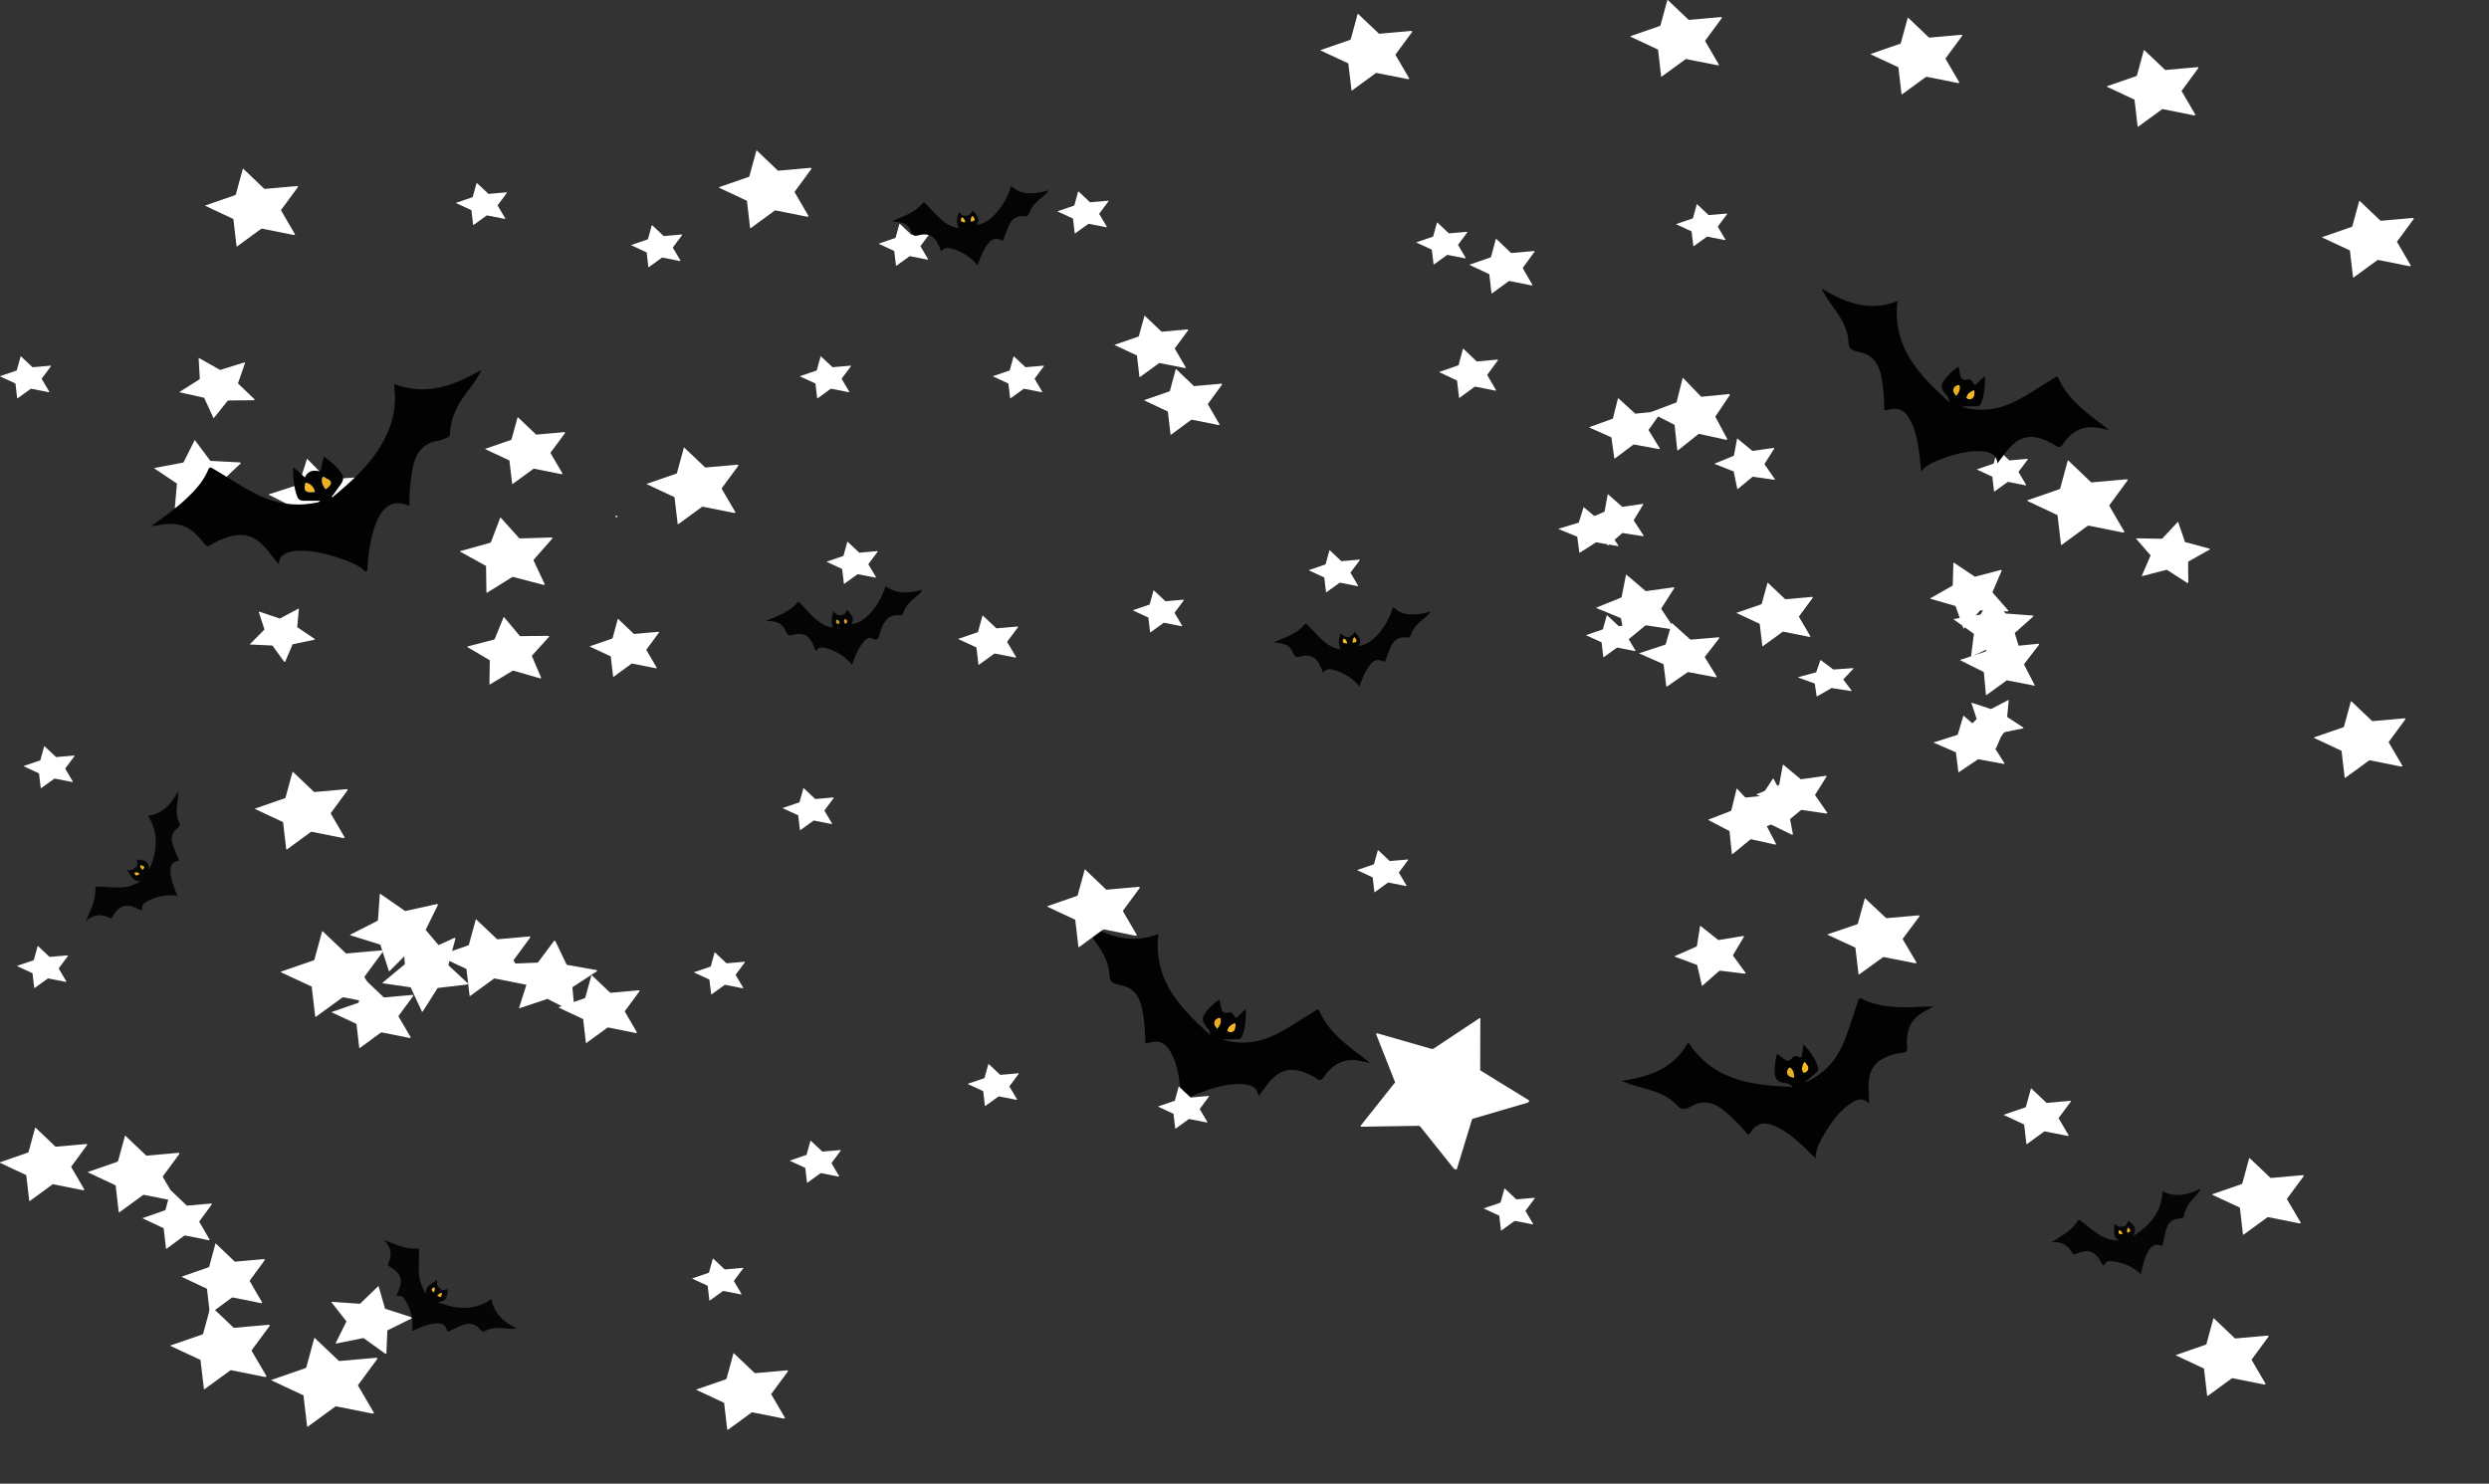 <svg id="Layer_1" data-name="Layer 1" xmlns="http://www.w3.org/2000/svg" xmlns:xlink="http://www.w3.org/1999/xlink" viewBox="0 0 1888.74 1126.19"><rect x="0" y="0" width="1888.74" height="1126.19" fill="#333333" stroke="none"/><defs><style>.cls-1{fill:#fff;}.cls-2{fill:#050505;}.cls-3{fill:#fdfdfd;}.cls-4{fill:#ebb022;}.cls-5{fill:#f6b822;}.cls-6{fill:#030203;}.cls-7{fill:#ecb022;}.cls-8{fill:#f7b922;}.cls-9{fill:#030202;}.cls-10{fill:#050405;}.cls-11{fill:#e57a7a;}.cls-12{fill:#cf991f;}.cls-13{fill:#d39c1f;}.cls-14{fill:#040404;}</style><symbol id="Star-3" data-name="Star-3" viewBox="0 0 13.24 13.64"><path class="cls-1" d="M12.64,2,8.14,3.1H8L4.54,0h-.1V.1L4,4.7v.1L0,7.1s-.1.1,0,.1H0L4.24,9l.1.1,1,4.5s.1.1.1,0h0l3-3.5h.1l4.6.5a.1.1,0,0,0,.1-.1v-.1l-2.4-4V6.3l2-4.2a.35.35,0,0,0-.2-.1Z"/></symbol></defs><title>stars_bats</title><use width="13.24" height="13.64" transform="matrix(4.44, 0, 0, -3.65, 868.5, 329.93)" xlink:href="#Star-3"/><use width="13.24" height="13.64" transform="matrix(3.47, -0.18, -0.24, -2.8, 1302.89, 372.04)" xlink:href="#Star-3"/><use width="13.24" height="13.64" transform="matrix(3.41, 0, 0, -2.74, 727.34, 504.61)" xlink:href="#Star-3"/><use width="13.24" height="13.64" transform="matrix(4.74, 0.67, 0.79, -3.83, 111.56, 382.8)" xlink:href="#Star-3"/><use width="13.24" height="13.64" transform="matrix(5.23, 0, 0, -4.26, 490.98, 397.87)" xlink:href="#Star-3"/><use width="13.24" height="13.64" transform="matrix(5.17, 0.3, 0.43, -4.2, 346.13, 448.56)" xlink:href="#Star-3"/><use width="13.24" height="13.64" transform="matrix(3.35, 0, 0, -2.74, 1092.29, 302.01)" xlink:href="#Star-3"/><use width="13.24" height="13.64" transform="matrix(5.23, 0, 0, -4.26, 1678.81, 937.15)" xlink:href="#Star-3"/><use width="13.24" height="13.64" transform="matrix(5.29, 0, 0, -4.32, 1651.34, 1059.58)" xlink:href="#Star-3"/><use width="13.24" height="13.64" transform="matrix(5.17, 0.12, 0.18, -4.26, 202.81, 405.84)" xlink:href="#Star-3"/><use width="13.24" height="13.64" transform="matrix(4.56, 0, 0, -3.71, 368.36, 367.34)" xlink:href="#Star-3"/><use width="13.24" height="13.64" transform="matrix(3.71, 0, 0, -3.04, 1115.32, 222.74)" xlink:href="#Star-3"/><use width="13.24" height="13.64" transform="matrix(2.91, 0, 0, -2.34, 1074.9, 200.75)" xlink:href="#Star-3"/><use width="13.24" height="13.64" transform="matrix(4.2, 0, 0, -3.41, 845.98, 286.19)" xlink:href="#Star-3"/><use width="13.24" height="13.64" transform="matrix(4.01, -0.85, -1.09, -3.28, 144.14, 321.08)" xlink:href="#Star-3"/><use width="13.24" height="13.64" transform="matrix(2.55, 2.13, 2.55, -2.13, 178.25, 479.55)" xlink:href="#Star-3"/><use width="13.24" height="13.64" transform="matrix(3.95, 0, 0, -3.22, 447.7, 513.71)" xlink:href="#Star-3"/><use width="13.24" height="13.64" transform="matrix(4.56, 0.36, 0.49, -3.77, 351.12, 517.88)" xlink:href="#Star-3"/><use width="13.24" height="13.64" transform="matrix(3.83, 0, 0, -3.1, 1520.68, 868.44)" xlink:href="#Star-3"/><use width="13.24" height="13.64" transform="matrix(5.23, 0, 0, -4.26, 1755.98, 590.39)" xlink:href="#Star-3"/><use width="13.24" height="13.64" transform="matrix(3.77, 1.4, 1.76, -3.1, 1608.46, 430.92)" xlink:href="#Star-3"/><use width="13.24" height="13.64" transform="matrix(4.08, -0.21, -0.28, -3.32, 1334.92, 626.81)" xlink:href="#Star-3"/><use width="13.24" height="13.64" transform="matrix(4.35, 0, 0, -3.53, 1317.98, 490.49)" xlink:href="#Star-3"/><use width="13.24" height="13.64" transform="matrix(4.18, 0, 0, -3.14, 1467.51, 586.11)" xlink:href="#Star-3"/><use width="13.24" height="13.64" transform="matrix(4.34, 0.71, 0.87, -3.52, 1476.37, 495.21)" xlink:href="#Star-3"/><use width="13.24" height="13.64" transform="matrix(4.57, 0, 0, -3.53, 1244.15, 521.16)" xlink:href="#Star-3"/><use width="13.24" height="13.64" transform="matrix(4.29, -0.7, -0.84, -3.62, 1470.84, 480.2)" xlink:href="#Star-3"/><use width="13.24" height="13.64" transform="matrix(3.17, 0, 0, -2.02, 1364.45, 528.57)" xlink:href="#Star-3"/><use width="13.24" height="13.64" transform="matrix(4.53, 0, 0, -4.04, 1252.65, 341.93)" xlink:href="#Star-3"/><use width="13.24" height="13.64" transform="matrix(4.52, -0.21, -0.26, -3.71, 1213.27, 487.91)" xlink:href="#Star-3"/><use width="13.24" height="13.64" transform="matrix(4.06, -0.31, -0.37, -3.31, 1273.42, 749.61)" xlink:href="#Star-3"/><use width="13.24" height="13.64" transform="matrix(7.17, 5.52, 6.17, -6.38, 1000.4, 830.18)" xlink:href="#Star-3"/><use width="13.24" height="13.64" transform="matrix(3.69, 0.91, 1.09, -3.1, 1310.89, 628.27)" xlink:href="#Star-3"/><use width="13.24" height="13.64" transform="matrix(2.37, 1.94, 2.37, -1.94, 1479.15, 547.37)" xlink:href="#Star-3"/><use width="13.24" height="13.64" transform="matrix(3.32, -0.17, -0.21, -2.84, 1205.11, 414.82)" xlink:href="#Star-3"/><use width="13.24" height="13.64" transform="matrix(4.14, -0.06, -0.07, -3.35, 1206.61, 348.32)" xlink:href="#Star-3"/><use width="13.24" height="13.64" transform="matrix(5.25, 0, 0, -4.23, 1386.98, 739.64)" xlink:href="#Star-3"/><use width="13.24" height="13.64" transform="matrix(5.74, 0, 0, -4.7, 1538.42, 413.61)" xlink:href="#Star-3"/><use width="13.24" height="13.64" transform="matrix(3.54, 0, 0, -2.53, 1182.73, 419.55)" xlink:href="#Star-3"/><use width="13.24" height="13.64" transform="matrix(1.44, -3.5, -4.24, -1.19, 1537.51, 536.07)" xlink:href="#Star-3"/><use width="13.24" height="13.64" transform="matrix(4, 0, 0, -3.65, 1296.43, 648.39)" xlink:href="#Star-3"/><use width="13.24" height="13.64" transform="matrix(5.23, 0, 0, -4.26, 333.09, 755.97)" xlink:href="#Star-3"/><use width="13.24" height="13.64" transform="matrix(4.66, 0, 0, -3.8, 251.9, 795.47)" xlink:href="#Star-3"/><use width="13.24" height="13.64" transform="matrix(4.74, 0, 0, -3.89, 138.14, 996.95)" xlink:href="#Star-3"/><use width="13.24" height="13.64" transform="matrix(4.99, 0, 0, -4.08, 0, 911.61)" xlink:href="#Star-3"/><use width="13.24" height="13.64" transform="matrix(4.51, -1.55, -1.38, -4.03, 300.21, 774.97)" xlink:href="#Star-3"/><use width="13.24" height="13.64" transform="matrix(6.05, 0, 0, -4.93, 206.15, 1082.86)" xlink:href="#Star-3"/><use width="13.24" height="13.64" transform="matrix(5.23, 0, 0, -4.26, 66.87, 920.21)" xlink:href="#Star-3"/><use width="13.24" height="13.64" transform="matrix(5.85, 0, 0, -4.76, 213.19, 771.79)" xlink:href="#Star-3"/><use width="13.24" height="13.64" transform="matrix(4.62, 0, 0, -3.77, 424.07, 791.65)" xlink:href="#Star-3"/><use width="13.24" height="13.64" transform="matrix(5.23, -0.67, -0.85, -4.26, 271.85, 740.18)" xlink:href="#Star-3"/><use width="13.24" height="13.64" transform="matrix(5.67, 0, 0, -4.61, 129.51, 1054.43)" xlink:href="#Star-3"/><use width="13.24" height="13.64" transform="matrix(4.07, 1.75, 2.11, -3.3, 236.52, 1011.9)" xlink:href="#Star-3"/><use width="13.24" height="13.64" transform="matrix(3.04, -3.22, -3.95, -2.49, 422.29, 783)" xlink:href="#Star-3"/><use width="13.24" height="13.64" transform="matrix(3.95, 0, 0, -3.24, 108.42, 947.87)" xlink:href="#Star-3"/><use width="13.24" height="13.64" transform="matrix(5.23, 0, 0, -4.26, 1762.31, 210.59)" xlink:href="#Star-3"/><use width="13.24" height="13.64" transform="matrix(5.23, 0, 0, -4.26, 528.61, 1085.31)" xlink:href="#Star-3"/><use width="13.24" height="13.64" transform="matrix(5.23, 0, 0, -4.26, 1002.29, 68.62)" xlink:href="#Star-3"/><use width="13.24" height="13.64" transform="matrix(5.23, 0, 0, -4.26, 1237.28, 58.1)" xlink:href="#Star-3"/><use width="13.24" height="13.64" transform="matrix(5.23, 0, 0, -4.26, 1419.69, 71.56)" xlink:href="#Star-3"/><use width="13.24" height="13.64" transform="matrix(5.23, 0, 0, -4.26, 1598.86, 96.11)" xlink:href="#Star-3"/><path class="cls-2" d="M299.4,482.3c.1.2.3.4.4.6-.1,0-.2.1-.2,0a1.42,1.42,0,0,0-.2-.6Z" transform="translate(-30.86 -2.71)"/><path class="cls-3" d="M273.5,380.7c-.3.7-.9.9-1.3.4s.3-.7.7-1C273,380.3,273.3,380.5,273.5,380.7Z" transform="translate(-30.86 -2.71)"/><path class="cls-3" d="M499.7,394.7c-.5.7-1.3.8-1.7.3-.6-.8,0-.9.7-.7A3,3,0,0,1,499.7,394.7Z" transform="translate(-30.86 -2.71)"/><path class="cls-4" d="M954.5,783.8c-.7-.9-1.1-1.4-1.5-2-1.9-2.7-.3-5.9,3.1-6.5,1.2-.2,1.1.6,1.2,1.3C957.7,778.8,956.9,780.9,954.5,783.8Z" transform="translate(-30.86 -2.71)"/><path class="cls-5" d="M968,779.2c.8,1.2.4,2.3.3,3.3a3.6,3.6,0,0,1-5.5,3.2c-1-.5-.5-1.2-.3-1.8C963.1,782,964.8,780.5,968,779.2Z" transform="translate(-30.86 -2.71)"/><path class="cls-6" d="M852.3,702.1c17.8,10.6,36.1,18.1,57.6,9.5-4.1,34.5,16.2,56,39.2,76.6.3-3.2-1.8-4.8-3.1-6.5-3.2-4-3.4-6.6.4-11.4a46.66,46.66,0,0,1,9.8-8.9c.3,1.5.7,2.6.9,3.8.6,3.6.8,7.4,6.3,6,1.7-.4,3.1.9,3.8,2.3,1.2,2.7,2.3,1.5,3.6.2,1.6-1.6,3.3-3.1,5.4-5.1.2,7.5-.2,14.3-2.9,20.8-.8,1.9-2.2,2.1-3.8,2.1-3.7,0-7.5,0-11.2.3a52.76,52.76,0,0,0,35.9-1.8c8.4-3.4,16-8.3,23.6-13.1,3.8-2.4,7.7-4.7,11.4-7.2,1.4-.9,2.2-1.1,3,.7,5.8,13.2,16.3,22.2,27.4,30.7,3.6,2.8,7.4,5.4,10.8,8.5-2.7-.6-5.4-1.2-8.1-1.7-10.1-1.9-18.2,1.5-24.6,9.3-1.5,1.9-2.9,4.7-4.9,5.2-1.6.4-3.9-1.9-6-2.9a21,21,0,0,1-2.6-1.3c-13.2-6.2-22.5-4-31.5,7.5l-6.9,9.1c-.8-6.9-5.5-8.5-10.8-9-10.8-1-21,1.8-31,5.5-5.8,2.1-11.7,4.3-16.1,9.7-.5-4.7-.8-9-1.4-13.3-1.3-9.1-2.6-18.1-7.2-26.2-4.2-7.5-9.1-9.6-17.2-7.1-2.6.8-2.2-.7-2.2-2.1-.3-8-.7-16-2.4-24-2-9.4-6.6-16.1-16.7-17.9a16.55,16.55,0,0,1-2.1-.6c-3.6-.8-5.8-2.4-6-6.8-.3-8.2-3.8-15.5-8.4-22.3C860.3,714.8,855.8,709.1,852.3,702.1Zm102.2,81.7c2.4-2.9,3.2-5,2.8-7.2-.1-.7-.1-1.4-1.2-1.3-3.4.5-5,3.7-3.1,6.5A17.2,17.2,0,0,0,954.5,783.8Zm13.5-4.6c-3.2,1.3-5,2.8-5.5,4.7-.2.6-.7,1.3.3,1.8,2.7,1.4,5.4-.1,5.5-3.2C968.4,781.5,968.8,780.4,968,779.2Z" transform="translate(-30.86 -2.71)"/><path class="cls-7" d="M276.7,364.7c1.7,1.1,4.3,1.9,5.1,3.6,1,2-1.5,3.8-2.9,5.2s-1.9-.8-2.4-1.6a7.64,7.64,0,0,1-1.2-5.9C275.5,365.4,275.4,364.5,276.7,364.7Z" transform="translate(-30.86 -2.71)"/><path class="cls-8" d="M269.8,376.1a18,18,0,0,1-2.2.2c-4.9.3-6.2-1.4-5.2-6.2.3-1.4,1-1.1,1.8-.7A8.6,8.6,0,0,1,269.8,376.1Z" transform="translate(-30.86 -2.71)"/><path class="cls-9" d="M284,379.4c17.2-14.2,33.4-29.3,41.9-50.6a63.59,63.59,0,0,0,4.3-30.8c-.1-1.1-.1-2.2-.2-3.8,24.3,9.2,45.6,1.3,66.3-10.9-3.2,7.1-8,12.9-12.4,18.8-6.6,8.9-11,18.6-11.6,29.8a3.16,3.16,0,0,1-2.1,3,29.47,29.47,0,0,1-7.6,2.5c-10.7,1.9-15.9,9-18.2,19a127.49,127.49,0,0,0-2.8,25.4v4.5c-.5.1-.7.2-.8.2-12.3-5.3-19.5,1.5-24,11.9-4.7,10.9-6,22.5-7.1,34.2-.1,1.2.6,3-.9,3.6s-2.2-1.1-3.2-1.9c-5-3.6-10.7-5.8-16.5-7.7-9.9-3.4-20.1-5.9-30.7-5.8a27.75,27.75,0,0,0-7.6.9c-4.5,1.3-8.1,3.4-8.3,9.2-4.4-4.6-7.5-9.6-11.5-13.8-7.7-8.2-16.9-10-27.3-6.7a56.61,56.61,0,0,0-13.2,6.1c-1.8,1.2-2.8.9-4.2-.7-3.5-4.2-6.9-8.5-11.7-11.5-7.4-4.6-15.2-4.5-23.3-3a33.07,33.07,0,0,1-5.5.6c8.9-6.3,17.7-12.6,25.7-20,7.1-6.6,13.6-13.6,17.4-22.7,1-2.3,1.9-1.7,3.5-.8,11.6,6.6,22.6,14.4,34.7,20.2,13.9,6.6,28.3,8.7,43.4,5.7,1-.2,2.2-.1,3.2-1.5H261.1c-2.5,0-3.9-1-4.8-3.5-2.6-6.9-2.9-14-3-22,3.2,2.8,5.9,5.2,8.9,7.8,2.1-4.4,5.6-5.8,10.2-4.8,1.4.3,1.9-.5,2.1-1.8.6-3,1.3-5.9,2.1-9.4,4.7,3.8,9.3,7.1,12.6,11.8,2.8,3.9,2.6,6.3-.3,10.2-1.9,2.6-3.7,5.1-5.5,7.7-.3.3-1,.6-.7,1S283.7,380.1,284,379.4Zm-7.3-14.7c-1.3-.3-1.2.7-1.4,1.3a7.73,7.73,0,0,0,1.2,5.9c.5.8,1.1,2.9,2.4,1.6s3.9-3.2,2.9-5.2C281,366.6,278.4,365.8,276.7,364.7Zm-6.9,11.4a8.6,8.6,0,0,0-5.6-6.7c-.8-.3-1.5-.7-1.8.7-1,4.9.3,6.5,5.2,6.2A18,18,0,0,0,269.8,376.1Z" transform="translate(-30.86 -2.71)"/><path class="cls-10" d="M1088.7,464.1c5.2,4.9,11.6,5.5,18.2,4.8a79.92,79.92,0,0,0,9.7-2c-2,2.8-4.4,4.5-6.6,6.4-3.6,3-6.8,6.3-8.3,10.9-.7,2.1-2.2,2.6-4,2.4-6.5-.7-9.9,3-12.1,8.4l-3.9,10.2c-5.6-2.6-8.4-1.8-12,3.2-3.3,4.6-5.2,9.8-7.3,15.3a38.66,38.66,0,0,0-19.8-12.6c-2.8-.8-5.6-.8-7.7,2.2-.8-1.9-1.4-3.4-2.1-4.9-3-6.8-7.7-9.3-15-7.4-2.9.8-4.4.6-5.7-2.6-2.4-5.8-5.5-7.2-14.6-8,4.1-1.8,7.8-3.3,11.5-5.1,4.3-2,8.4-4.5,11.5-8.3,1.2-1.5,1.8-.9,2.7.1,3.7,3.9,7.3,7.9,11.2,11.5s8.1,6.2,13.9,7c-2.5-4.3-1.3-8.2,0-12.3,3.5,4.4,7.7,3.9,10.5-1,4.4,4.2,5.2,7.3,2.9,10.6,9.3,0,21.6-13.6,26.1-29.1A1.33,1.33,0,0,0,1088.7,464.1Z" transform="translate(-30.86 -2.71)"/><path class="cls-8" d="M1053,491.2c-.4,0-.7-.1-1-.1-2.2-.3-2.7-1.2-1.7-3.3.3-.6.5-.4.9-.2A4,4,0,0,1,1053,491.2Z" transform="translate(-30.86 -2.71)"/><path class="cls-7" d="M1059.1,486.6c.4.8,1.2,1.8,1.2,2.6-.1,1-1.5,1.1-2.4,1.4s-.5-.8-.6-1.2a3.46,3.46,0,0,1,.9-2.6C1058.5,486.6,1058.7,486.2,1059.1,486.6Z" transform="translate(-30.86 -2.71)"/><path class="cls-2" d="M127.2,663.5c.2-.1.4-.4.6-.4,2.3.4,3.7,0,5.8-1.9,2.7-2.3.9-4,1-6,6.8.1,9,1.8,9.6,7.4,5.3-11.8,8-27-1.1-40.6,11-1.6,17.6-8.6,22.9-18.7-.1,3.2.1,5.4-.3,7.4-.9,5.7-1.3,11.4,1.3,16.8.8,1.8-.2,2.9-1.3,3.7-5.3,4.1-5.3,9.2-3,14.7,1.3,3.3,2.7,6.5,4.2,10-2.5.6-5.1,1.3-6.1,4.1-.9,2.5-.6,5-.2,7.6.8,5.2,3,10,5,15.1a35.83,35.83,0,0,0-24,4.8c-1.6.9-3,2-2.8,4.3.2,1.9-.8,2-2.2,1.3-.5-.3-1.1-.5-1.7-.8-8.4-3.8-12.9-2.5-18,5.1-.8,1.3-1.3,3-3.5,1.9-6.4-3.3-12.1-2.1-17.5,2.7,1.2-2.7,2.4-5.5,3.6-8.2,2.2-5.3,4-10.7,3.7-16.6-.1-1.9.9-1.6,2-1.5,5.2.2,10.5.6,15.7.7a28.88,28.88,0,0,0,16.5-4.9c-6.4.5-7.1-5.1-10.2-8Z" transform="translate(-30.86 -2.71)"/><path class="cls-8" d="M136.7,666a4.35,4.35,0,0,0-.7.6c-1.6,1.1-2.4.8-3-1-.2-.5.1-.6.4-.6A3.17,3.17,0,0,1,136.7,666Z" transform="translate(-30.86 -2.71)"/><path class="cls-7" d="M137.8,659.5c.8.3,1.8.4,2.3.9.6.7-.2,1.6-.7,2.3s-.8-.2-1.1-.4a3,3,0,0,1-1-2.2C137.3,659.9,137.2,659.5,137.8,659.5Z" transform="translate(-30.86 -2.71)"/><polygon class="cls-11" points="1888.74 1126.19 1806.54 1126.19 1806.54 1126.19 1888.74 1126.19"/><path class="cls-12" d="M668,475.4c.1.9-.5,1-1.1.9-1-.1-1.9-.4-1.7-1.7.1-.7.1-1.7,1-1.6C667.4,473.2,667.7,474.3,668,475.4Z" transform="translate(-30.86 -2.71)"/><path class="cls-13" d="M672.2,472.2c.6,1,2.6,1.4,1.3,3.1-.3.5-1,1.5-1.7.7C670.8,474.8,671,473.5,672.2,472.2Z" transform="translate(-30.86 -2.71)"/><path class="cls-14" d="M663,479.1c-1.9-4.4-.7-8.3.3-12.6,1.5,2.3,2.6,3.2,5.6,3.2,3.6,0,3.5-2.4,5.2-4.1,1.9,3.6,5.7,6.1,3,10.7,9.2-.1,21.3-13.5,25.7-28.7,8.5,6.2,17.7,5.6,27.5,2.8-.6,2.6-2.3,3.6-3.7,4.7-4.4,3.5-8.5,7.3-10.3,12.9a2.5,2.5,0,0,1-2.8,1.8c-8.1-.9-11.5,4.2-14,10.7-.4,1-.7,2.1-1.1,3.1-.9,2.8-.9,6-5.7,3.7-3-1.5-5.6,1.4-7.5,3.9-3.1,4-5,8.6-6.8,13.3-.3.9-.7,1.8-1,2.8a37.24,37.24,0,0,0-20.9-12.9c-2.6-.6-4.8-.2-6.3,2.4-1.2-1.2-1.4-2.7-2-4.2-3.2-7.6-7.6-10-15.6-8-3,.8-4.2.2-5.4-2.6-2.7-6.1-6-7.8-15.3-7.9,6.5-2.8,12.7-4.9,18.1-8.7,1.9-1.4,3.9-2.6,5.2-4.5s2.1-1.2,3.3.1c4.7,4.9,8.9,10.3,14.7,14.2A20.5,20.5,0,0,0,663,479.1Zm5-3.7c-.2-1.1-.6-2.2-1.8-2.4-.9-.1-.8.9-1,1.6-.3,1.4.7,1.6,1.7,1.7C667.5,476.4,668.1,476.2,668,475.4Zm4.2-3.2c-1.2,1.3-1.3,2.6-.3,3.8.7.8,1.3-.2,1.7-.7C674.7,473.5,672.8,473.2,672.2,472.2Zm-9,7c.4.5,1.2.4,1.7-.3" transform="translate(-30.86 -2.71)"/><path class="cls-14" d="M663.7,477.4c-1.3.7-.6,1.5-.4,2.1.4,1.4,1.8.8,3.1,0" transform="translate(-30.86 -2.71)"/><use width="13.24" height="13.64" transform="matrix(2.91, 0, 0, -2.34, 17.99, 598.28)" xlink:href="#Star-3"/><use width="13.24" height="13.64" transform="matrix(2.91, 0, 0, -2.34, 627.44, 443.13)" xlink:href="#Star-3"/><use width="13.24" height="13.64" transform="matrix(2.91, 0, 0, -2.34, 346.11, 170.79)" xlink:href="#Star-3"/><use width="13.24" height="13.64" transform="matrix(2.91, 0, 0, -2.34, 802.61, 177.17)" xlink:href="#Star-3"/><use width="13.24" height="13.64" transform="matrix(2.91, 0, 0, -2.34, 479.06, 202.8)" xlink:href="#Star-3"/><use width="13.24" height="13.64" transform="matrix(2.91, 0, 0, -2.34, 666.96, 201.74)" xlink:href="#Star-3"/><use width="13.24" height="13.64" transform="matrix(2.91, 0, 0, -2.34, 993.29, 449.58)" xlink:href="#Star-3"/><use width="13.24" height="13.64" transform="matrix(2.91, 0, 0, -2.34, 526.71, 754.81)" xlink:href="#Star-3"/><use width="13.24" height="13.64" transform="matrix(2.91, 0, 0, -2.34, 734.46, 839.5)" xlink:href="#Star-3"/><use width="13.24" height="13.64" transform="matrix(2.91, 0, 0, -2.34, 525.38, 987.2)" xlink:href="#Star-3"/><use width="13.24" height="13.64" transform="matrix(2.91, 0, 0, -2.34, 607.16, 302.36)" xlink:href="#Star-3"/><use width="13.24" height="13.64" transform="matrix(2.91, 0, 0, -2.34, 859.79, 480)" xlink:href="#Star-3"/><use width="13.24" height="13.64" transform="matrix(2.91, 0, 0, -2.34, 594.09, 630.13)" xlink:href="#Star-3"/><use width="13.24" height="13.64" transform="matrix(2.91, 0, 0, -2.34, 13.04, 749.97)" xlink:href="#Star-3"/><use width="13.24" height="13.64" transform="matrix(2.91, 0, 0, -2.34, 599.46, 897.75)" xlink:href="#Star-3"/><use width="13.24" height="13.64" transform="matrix(2.91, 0, 0, -2.34, 1272.03, 186.89)" xlink:href="#Star-3"/><use width="13.24" height="13.64" transform="matrix(2.91, 0, 0, -2.34, 1500.23, 373.08)" xlink:href="#Star-3"/><use width="13.24" height="13.64" transform="matrix(2.91, 0, 0, -2.34, 1203.74, 498.86)" xlink:href="#Star-3"/><use width="13.24" height="13.64" transform="matrix(2.91, 0, 0, -2.34, 1030.01, 677.2)" xlink:href="#Star-3"/><use width="13.24" height="13.64" transform="matrix(2.91, 0, 0, -2.34, 878.89, 856.69)" xlink:href="#Star-3"/><use width="13.24" height="13.64" transform="matrix(2.91, 0, 0, -2.34, 1126.07, 934.01)" xlink:href="#Star-3"/><use width="13.24" height="13.64" transform="matrix(2.91, 0, 0, -2.34, 0.11, 302.36)" xlink:href="#Star-3"/><use width="13.24" height="13.64" transform="matrix(2.91, 0, 0, -2.34, 753.59, 302.36)" xlink:href="#Star-3"/><use width="13.24" height="13.64" transform="matrix(5.29, 0, 0, -4.32, 794.82, 718.93)" xlink:href="#Star-3"/><use width="13.24" height="13.64" transform="matrix(5.29, 0, 0, -4.32, 193.69, 644.8)" xlink:href="#Star-3"/><use width="13.24" height="13.64" transform="matrix(5.29, 0, 0, -4.32, 545.68, 173.16)" xlink:href="#Star-3"/><use width="13.24" height="13.64" transform="matrix(5.29, 0, 0, -4.32, 155.98, 187)" xlink:href="#Star-3"/><path class="cls-2" d="M362,974.2c.1.2.4.4.4.6-.3,2.3.1,3.7,2,5.7,2.4,2.6,4.1.8,6,.8.1,6.8-1.5,9-7.1,9.8,11.9,5,27.3,7.2,40.5-2.3,1.9,10.9,9.1,17.3,19.3,22.4-3.2,0-5.4.2-7.4,0-5.8-.8-11.4-.9-16.8,1.8-1.8.9-2.9-.1-3.8-1.2-4.2-5.2-9.3-5-14.8-2.6-3.2,1.4-6.4,2.9-9.9,4.5-.7-2.5-1.4-5-4.3-6-2.6-.9-5-.5-7.6,0-5.2.9-9.9,3.3-14.9,5.4a36.26,36.26,0,0,0-5.5-23.9c-1-1.6-2.1-3-4.3-2.7-1.9.3-2-.7-1.3-2.2a8.65,8.65,0,0,0,.7-1.7c3.5-8.5,2.1-13-5.6-17.8-1.3-.8-3-1.2-2-3.5,3.1-6.5,1.8-12.2-3.3-17.4,2.8,1.1,5.5,2.3,8.3,3.3,5.4,2.1,10.9,3.7,16.7,3.2,1.9-.2,1.6.9,1.6,2-.1,5.2-.3,10.5-.2,15.7a29.18,29.18,0,0,0,5.4,16.4c-.5-6.2,5-7.1,7.9-10.3Z" transform="translate(-30.86 -2.71)"/><path class="cls-8" d="M359.8,983.8a4.35,4.35,0,0,0-.6-.7c-1.2-1.5-.9-2.3.9-3.1.5-.2.6.1.6.4A3.34,3.34,0,0,1,359.8,983.8Z" transform="translate(-30.86 -2.71)"/><path class="cls-7" d="M366.3,984.7c-.3.8-.3,1.8-.9,2.3s-1.6-.2-2.3-.6.1-.8.4-1.1a3.33,3.33,0,0,1,2.1-1.1C365.9,984.2,366.3,984.1,366.3,984.7Z" transform="translate(-30.86 -2.71)"/><path class="cls-2" d="M1635.1,932c.2,0,.6-.1.7,0,1.7,1.6,3.1,2.1,5.8,1.8,3.5-.4,3.1-2.8,4.3-4.4,5.5,4,6.3,6.6,3.6,11.5,11.1-6.6,22-17.6,22.3-34,9.9,5,19.3,3,29.5-2.2-1.9,2.6-3,4.5-4.5,6-4.1,4.2-7.5,8.7-8.6,14.6-.3,1.9-1.8,2.3-3.2,2.3-6.7.3-9.6,4.5-10.9,10.4-.8,3.4-1.5,6.9-2.3,10.7-2.4-1-4.9-1.9-7.4-.1-2.2,1.5-3.4,3.8-4.5,6.1-2.3,4.7-3.2,9.9-4.5,15.2a36,36,0,0,0-22.4-9.8c-1.9-.2-3.7-.1-4.7,1.9-.9,1.7-1.8,1.2-2.5-.2-.3-.5-.6-1.1-.9-1.6-4.7-7.9-9.1-9.4-17.7-6.1-1.4.5-2.8,1.7-4-.5-3.4-6.3-8.8-8.7-15.9-7.8,2.5-1.6,5.1-3.1,7.6-4.7,4.8-3.1,9.4-6.5,12.5-11.5,1-1.6,1.6-.8,2.5-.1,4.2,3.2,8.3,6.5,12.5,9.5a28.48,28.48,0,0,0,16.4,5.4c-5.5-3.3-2.9-8.3-3.7-12.4Z" transform="translate(-30.86 -2.71)"/><path class="cls-8" d="M1641.5,939.4c-.3,0-.6.1-.9.1-1.9,0-2.4-.7-1.9-2.6.1-.6.4-.4.7-.3A3.8,3.8,0,0,1,1641.5,939.4Z" transform="translate(-30.86 -2.71)"/><path class="cls-7" d="M1646,934.7c.5.7,1.3,1.3,1.4,2.1s-1.1,1.2-1.8,1.5-.6-.6-.6-.9a3.1,3.1,0,0,1,.4-2.3C1645.5,934.8,1645.6,934.4,1646,934.7Z" transform="translate(-30.86 -2.71)"/><path class="cls-4" d="M1392.4,820.9a23.32,23.32,0,0,1-2.5-.6c-3.2-.9-4-4.4-1.7-7,.8-.9,1.2-.2,1.8.2C1391.7,814.9,1392.4,817.1,1392.4,820.9Z" transform="translate(-30.86 -2.71)"/><path class="cls-5" d="M1399.9,808.7c1.4.4,1.7,1.5,2.4,2.4,1.9,2.4.7,5.3-2.2,6-1.1.2-1.2-.6-1.4-1.2C1397.8,814,1398.2,811.8,1399.9,808.7Z" transform="translate(-30.86 -2.71)"/><path class="cls-6" d="M1261.6,823.2c20.4-3.2,39.3-9.1,50.4-29.4,18.8,29.1,48.2,32.8,79.1,33.9-1.8-2.6-4.4-2.6-6.6-3-5-1-6.8-2.9-7-9a47.33,47.33,0,0,1,1.9-13.2c1.2.9,2.2,1.6,3.1,2.3,2.8,2.4,5.3,5.2,8.7.6,1-1.4,3-1.3,4.4-.6,2.6,1.3,2.7-.3,2.9-2.2.2-2.3.6-4.5.9-7.4,5,5.6,9,11.1,11,17.8.6,1.9-.4,3-1.6,4.1-2.9,2.4-5.7,4.8-8.4,7.4a53.18,53.18,0,0,0,26.5-24.3c4.3-8,7-16.6,9.8-25.2,1.4-4.3,2.9-8.5,4.2-12.8.5-1.6.9-2.2,2.8-1.3,12.9,6.4,26.8,6.7,40.7,6.2a125.31,125.31,0,0,1,13.7-.3c-2.4,1.3-4.9,2.5-7.3,3.9-9,5-13,12.7-12.9,22.9,0,2.4.7,5.4-.4,7.1-1,1.4-4.2,1.1-6.5,1.6-1,.2-1.9.5-2.8.7-14.1,3.7-19.9,11.3-19.4,25.9.1,3.6.3,7.3.5,11.4-5-4.8-9.7-3.1-14.1,0-8.9,6.1-15.1,14.8-20.4,24-3.1,5.4-6.2,10.8-6.2,17.8-3.4-3.3-6.3-6.4-9.5-9.4-6.8-6.2-13.6-12.2-22.3-15.6-8.1-3.1-13.2-1.6-17.8,5.5-1.5,2.3-2.1.8-3.1-.2a136.51,136.51,0,0,0-17.1-16.9c-7.5-6-15.4-8.2-24.3-3.1a17.6,17.6,0,0,1-2,.9c-3.3,1.7-6,1.8-8.9-1.4-5.5-6.1-12.8-9.6-20.7-11.8C1275.8,827.9,1268.7,826.4,1261.6,823.2Zm130.8-2.3c0-3.8-.7-5.9-2.4-7.3-.5-.4-1-1.1-1.8-.2-2.3,2.6-1.5,6,1.7,7A18.14,18.14,0,0,1,1392.4,820.9Zm7.5-12.2c-1.6,3.1-2,5.3-1.3,7.1.3.6.3,1.4,1.4,1.2a3.59,3.59,0,0,0,2.2-6C1401.6,810.2,1401.2,809.1,1399.9,808.7Z" transform="translate(-30.86 -2.71)"/><path class="cls-10" d="M798.9,144.4c5.2,4.9,11.6,5.5,18.2,4.8a79.92,79.92,0,0,0,9.7-2c-2,2.8-4.4,4.5-6.6,6.4-3.6,3-6.8,6.3-8.3,10.9-.7,2.1-2.2,2.6-4,2.4-6.5-.7-9.9,3-12.1,8.4l-3.9,10.2c-5.6-2.6-8.4-1.8-12,3.2-3.3,4.6-5.2,9.8-7.3,15.3a38.66,38.66,0,0,0-19.8-12.6c-2.8-.8-5.6-.8-7.7,2.2-.8-1.9-1.4-3.4-2.1-4.9-3-6.8-7.7-9.3-15-7.4-2.9.8-4.4.6-5.7-2.6-2.4-5.8-5.5-7.2-14.6-8,4.1-1.8,7.8-3.3,11.5-5.1,4.3-2,8.4-4.5,11.5-8.3,1.2-1.5,1.8-.9,2.7.1,3.7,3.9,7.3,7.9,11.2,11.5s8.1,6.2,13.9,7c-2.5-4.3-1.3-8.2,0-12.3,3.5,4.4,7.7,3.9,10.5-1,4.4,4.2,5.2,7.3,2.9,10.6,9.3,0,21.6-13.6,26.1-29.1A1.33,1.33,0,0,0,798.9,144.4Z" transform="translate(-30.86 -2.71)"/><path class="cls-8" d="M763.2,171.5c-.4,0-.7-.1-1-.1-2.2-.3-2.7-1.2-1.7-3.3.3-.6.5-.4.9-.2A4.15,4.15,0,0,1,763.2,171.5Z" transform="translate(-30.86 -2.71)"/><path class="cls-7" d="M769.3,166.9c.4.8,1.2,1.8,1.2,2.6-.1,1-1.5,1.1-2.4,1.4s-.5-.8-.6-1.2a3.46,3.46,0,0,1,.9-2.6C768.7,166.9,768.9,166.5,769.3,166.9Z" transform="translate(-30.86 -2.71)"/><path class="cls-4" d="M1515.3,303.4c-.7-.9-1.1-1.4-1.5-2-1.9-2.7-.3-5.9,3.1-6.5,1.2-.2,1.1.6,1.2,1.3C1518.5,298.4,1517.7,300.6,1515.3,303.4Z" transform="translate(-30.86 -2.71)"/><path class="cls-5" d="M1528.8,298.8c.8,1.2.4,2.3.3,3.3a3.6,3.6,0,0,1-5.5,3.2c-1-.5-.5-1.2-.3-1.8C1523.9,301.6,1525.6,300.1,1528.8,298.8Z" transform="translate(-30.86 -2.71)"/><path class="cls-6" d="M1413.1,221.7c17.8,10.6,36.1,18.1,57.6,9.5-4.1,34.5,16.2,56,39.2,76.6.3-3.2-1.8-4.8-3.1-6.5-3.2-4-3.4-6.6.4-11.4a46.66,46.66,0,0,1,9.8-8.9c.3,1.5.7,2.6.9,3.8.6,3.6.8,7.4,6.3,6,1.7-.4,3.1.9,3.8,2.3,1.2,2.7,2.3,1.5,3.6.2,1.6-1.6,3.3-3.1,5.4-5.1.2,7.5-.2,14.3-2.9,20.8-.8,1.9-2.2,2.1-3.8,2.1-3.7,0-7.5,0-11.2.3a52.76,52.76,0,0,0,35.9-1.8c8.4-3.4,16-8.3,23.6-13.1,3.8-2.4,7.7-4.7,11.4-7.2,1.4-.9,2.2-1.1,3,.7,5.8,13.2,16.3,22.2,27.4,30.7,3.6,2.8,7.4,5.4,10.8,8.5-2.7-.6-5.4-1.2-8.1-1.7-10.1-1.9-18.2,1.5-24.6,9.3-1.5,1.9-2.9,4.7-4.9,5.2-1.6.4-3.9-1.9-6-2.9a21,21,0,0,1-2.6-1.3c-13.2-6.2-22.5-4-31.5,7.5l-6.9,9.1c-.8-6.9-5.5-8.5-10.8-9-10.8-1-21,1.8-31,5.5-5.8,2.1-11.7,4.3-16.1,9.7-.5-4.7-.8-9-1.4-13.3-1.3-9.1-2.6-18.1-7.2-26.2-4.2-7.5-9.1-9.6-17.2-7.1-2.6.8-2.2-.7-2.2-2.1-.3-8-.7-16-2.4-24-2-9.4-6.6-16.1-16.7-17.9a16.55,16.55,0,0,1-2.1-.6c-3.6-.8-5.8-2.4-6-6.8-.3-8.2-3.8-15.5-8.4-22.3C1421.1,234.4,1416.6,228.7,1413.1,221.7Zm102.2,81.7c2.4-2.9,3.2-5,2.8-7.2-.1-.7-.1-1.4-1.2-1.3-3.4.5-5,3.7-3.1,6.5A17.2,17.2,0,0,0,1515.3,303.4Zm13.5-4.6c-3.2,1.3-5,2.8-5.5,4.7-.2.6-.7,1.3.3,1.8,2.7,1.4,5.4-.1,5.5-3.2C1529.2,301.1,1529.6,300,1528.8,298.8Z" transform="translate(-30.86 -2.71)"/></svg>